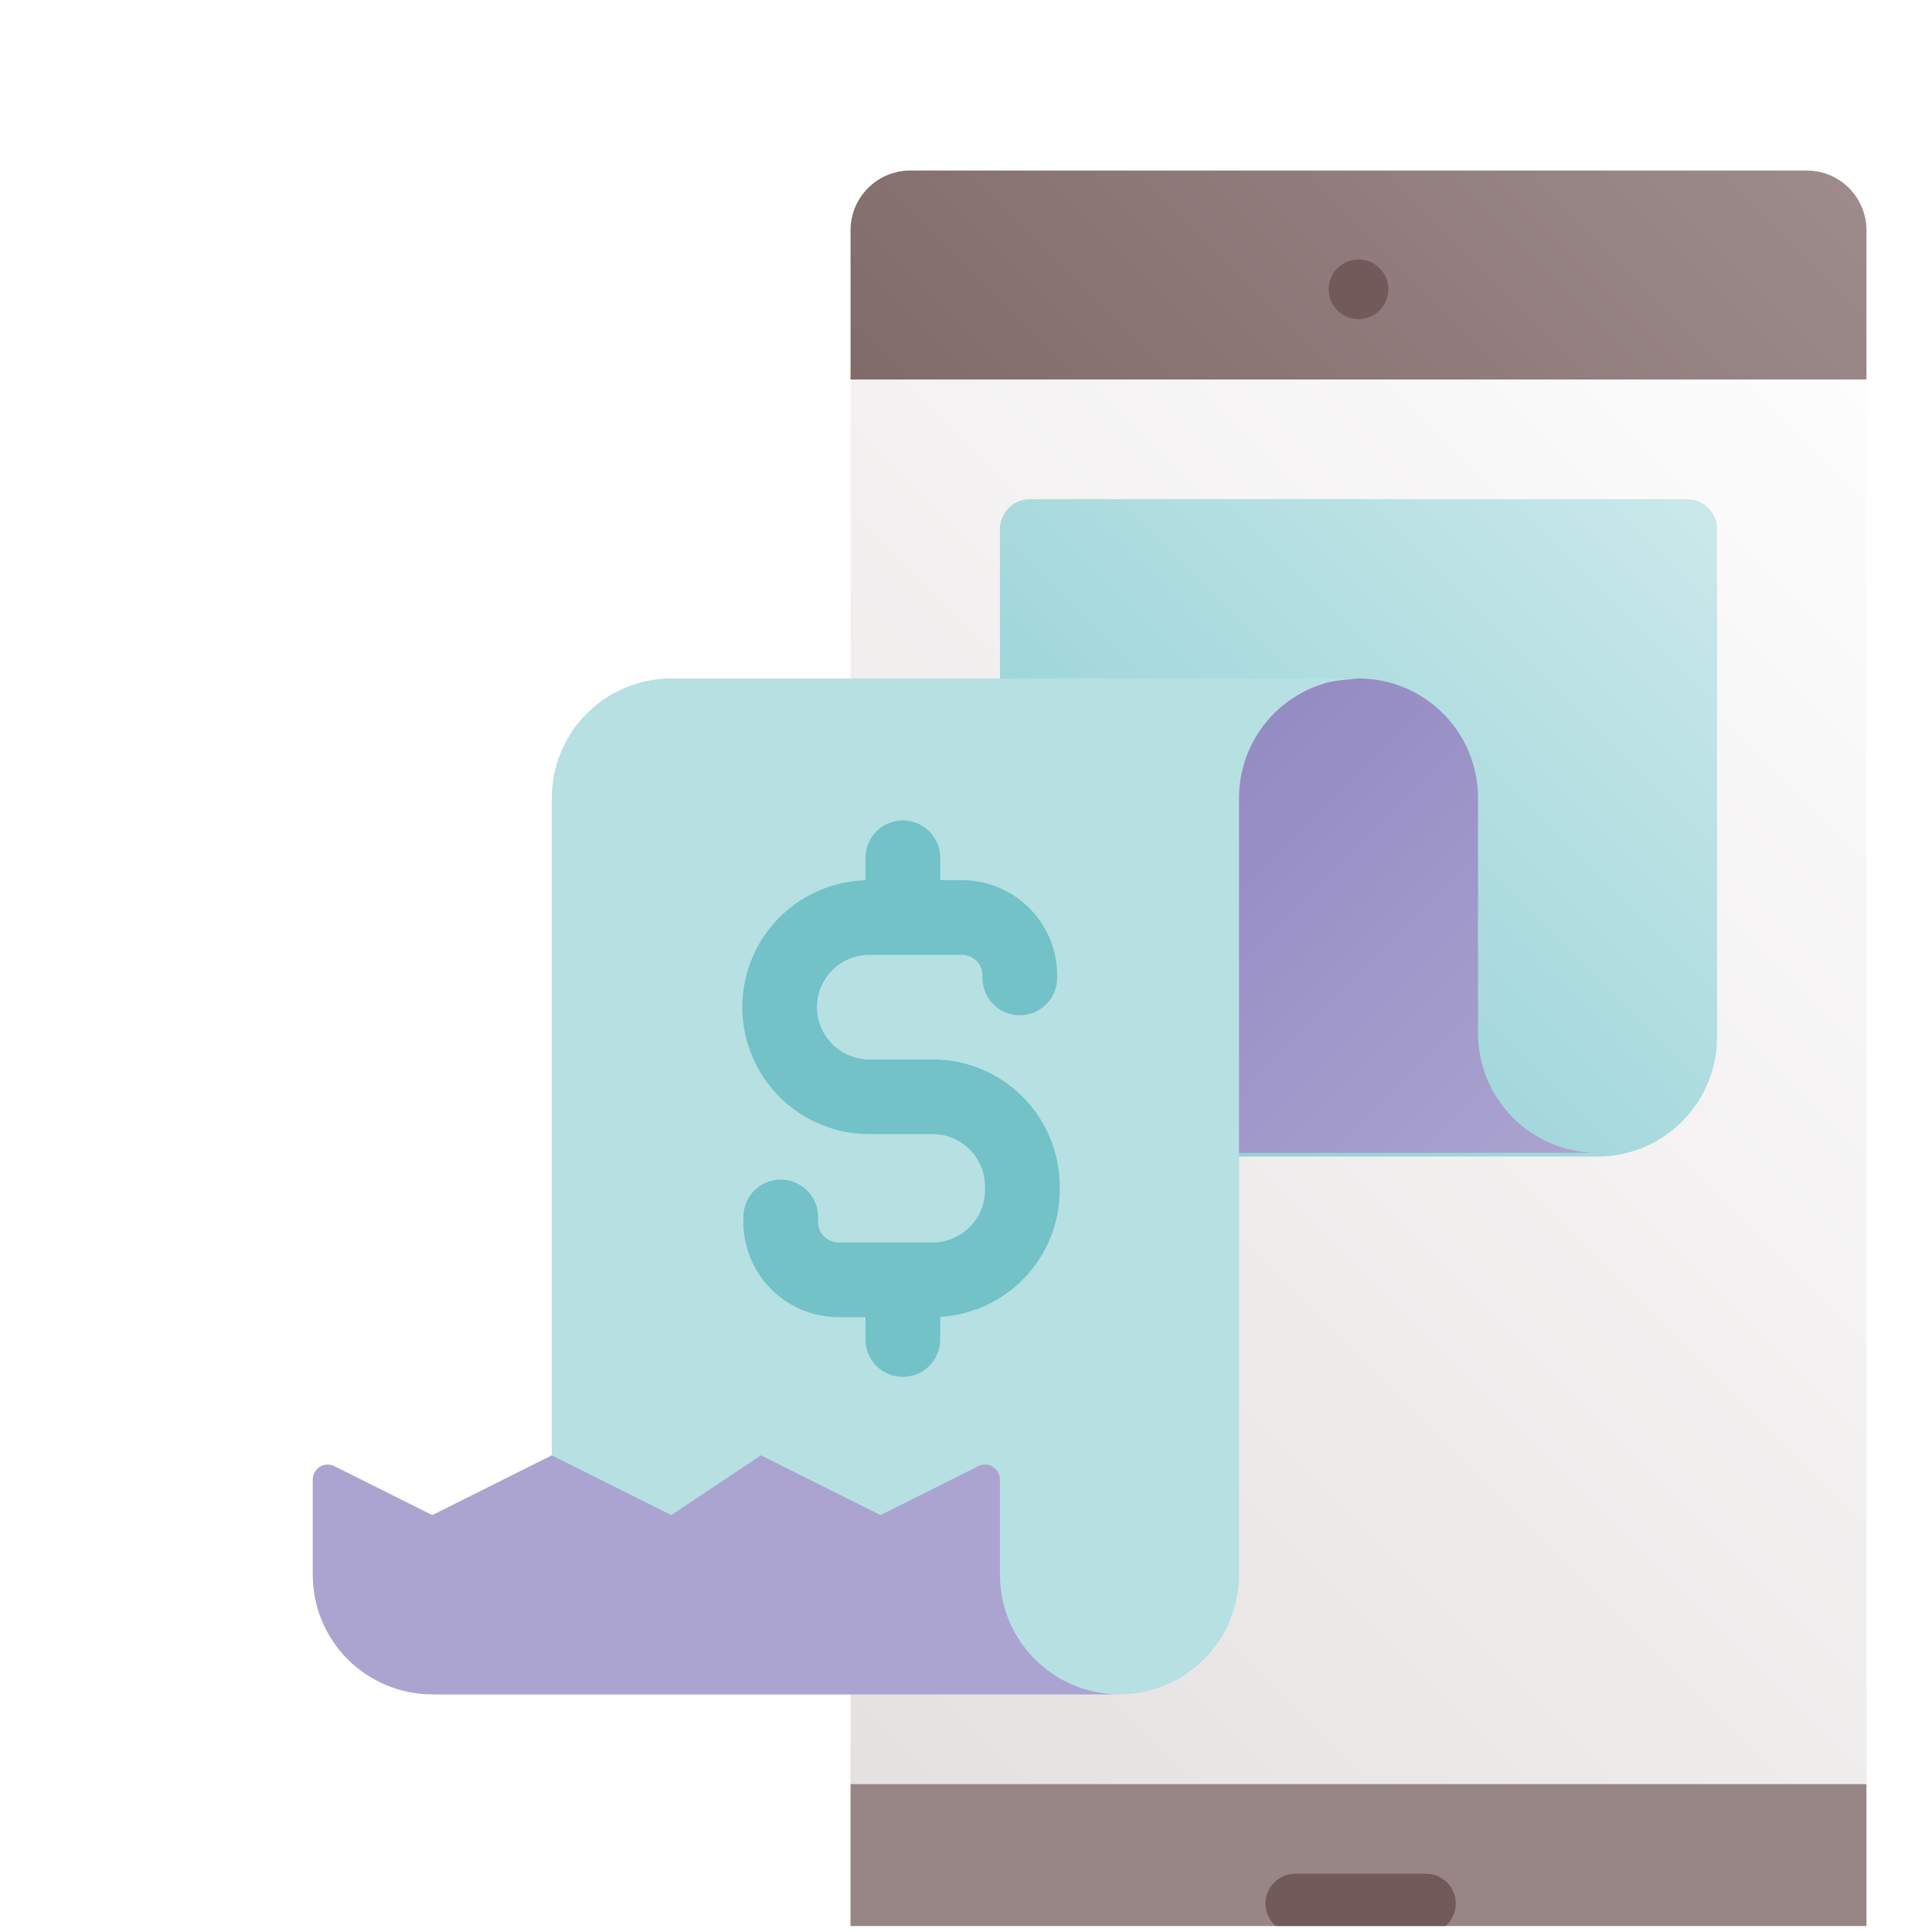 <svg width="61" height="61" viewBox="0 0 61 61" fill="none" xmlns="http://www.w3.org/2000/svg">
<g clip-path="url(#clip0_225:14181)">
<g filter="url(#filter0_d_225:14181)">
<path d="M57.044 1.384H28.742C27.7 1.384 26.855 2.228 26.855 3.27V57.987C26.855 59.029 27.7 59.874 28.742 59.874H57.044C58.086 59.874 58.931 59.029 58.931 57.987V3.27C58.931 2.228 58.086 1.384 57.044 1.384Z" fill="url(#paint0_linear_225:14181)"/>
<path d="M57.044 1.384H28.742C28.242 1.384 27.762 1.582 27.408 1.936C27.054 2.29 26.855 2.77 26.855 3.27V7.982H58.931V3.27C58.931 2.77 58.732 2.29 58.378 1.936C58.025 1.582 57.545 1.384 57.044 1.384Z" fill="url(#paint1_linear_225:14181)"/>
<path d="M26.855 57.987C26.855 58.488 27.054 58.968 27.408 59.322C27.762 59.675 28.242 59.874 28.742 59.874H57.044C57.545 59.874 58.025 59.675 58.378 59.322C58.732 58.968 58.931 58.488 58.931 57.987V52.332H26.855V57.987Z" fill="url(#paint2_linear_225:14181)"/>
<path d="M45.021 57.047H40.899C40.648 57.047 40.409 56.947 40.232 56.77C40.055 56.593 39.955 56.353 39.955 56.103C39.955 55.853 40.055 55.613 40.232 55.436C40.409 55.259 40.648 55.16 40.899 55.16H45.021C45.271 55.16 45.511 55.259 45.688 55.436C45.865 55.613 45.964 55.853 45.964 56.103C45.964 56.353 45.865 56.593 45.688 56.77C45.511 56.947 45.271 57.047 45.021 57.047Z" fill="#735A5A"/>
<path d="M42.893 6.077C43.414 6.077 43.837 5.655 43.837 5.134C43.837 4.613 43.414 4.191 42.893 4.191C42.372 4.191 41.95 4.613 41.95 5.134C41.95 5.655 42.372 6.077 42.893 6.077Z" fill="#735A5A"/>
<path d="M32.516 11.761C32.266 11.761 32.026 11.86 31.849 12.037C31.672 12.214 31.572 12.454 31.572 12.704V28.742C31.572 29.743 31.175 30.703 30.467 31.41C29.759 32.118 28.8 32.516 27.799 32.516H50.44C51.441 32.516 52.401 32.118 53.109 31.41C53.816 30.703 54.214 29.743 54.214 28.742V12.704C54.214 12.454 54.114 12.214 53.938 12.037C53.761 11.86 53.521 11.761 53.27 11.761H32.516Z" fill="url(#paint3_linear_225:14181)"/>
<path d="M28.742 32.398C27.741 32.398 26.782 32 26.074 31.293C25.366 30.585 24.969 29.625 24.969 28.624V21.195C24.969 20.194 24.571 19.234 23.863 18.527C23.156 17.819 22.196 17.421 21.195 17.421L33.772 18.365L42.893 17.421C43.894 17.421 44.854 17.819 45.562 18.527C46.269 19.234 46.667 20.194 46.667 21.195V28.624C46.667 29.625 47.064 30.585 47.772 31.293C48.48 32 49.44 32.398 50.44 32.398H28.742Z" fill="url(#paint4_linear_225:14181)"/>
<path d="M21.195 17.421C20.194 17.421 19.235 17.819 18.527 18.527C17.819 19.234 17.422 20.194 17.422 21.195V45.723C17.422 46.724 17.024 47.684 16.316 48.392C15.609 49.099 14.649 49.497 13.648 49.497H35.346C36.347 49.497 37.307 49.099 38.014 48.392C38.722 47.684 39.12 46.724 39.12 45.723V21.195C39.12 20.194 39.517 19.234 40.225 18.527C40.933 17.819 41.892 17.421 42.893 17.421H21.195Z" fill="url(#paint5_linear_225:14181)"/>
<path d="M31.572 45.723V42.713C31.572 42.633 31.552 42.553 31.513 42.483C31.474 42.413 31.417 42.354 31.349 42.312C31.28 42.269 31.202 42.245 31.122 42.242C31.041 42.238 30.962 42.255 30.89 42.291L27.799 43.837L24.025 41.95L21.195 43.837L17.421 41.95L13.648 43.837L10.557 42.291C10.485 42.255 10.405 42.238 10.325 42.242C10.244 42.245 10.166 42.269 10.098 42.312C10.03 42.354 9.973 42.413 9.934 42.483C9.895 42.553 9.874 42.633 9.874 42.713V45.723C9.874 46.724 10.272 47.684 10.979 48.392C11.687 49.099 12.647 49.497 13.648 49.497H35.346C34.345 49.497 33.385 49.099 32.678 48.392C31.97 47.684 31.572 46.724 31.572 45.723Z" fill="url(#paint6_linear_225:14181)"/>
<path d="M29.45 29.45H27.445C27.007 29.45 26.587 29.276 26.278 28.966C25.968 28.657 25.794 28.237 25.794 27.799C25.794 27.361 25.968 26.941 26.278 26.631C26.587 26.322 27.007 26.148 27.445 26.148H30.371C30.459 26.148 30.545 26.166 30.626 26.2C30.706 26.235 30.779 26.285 30.84 26.348C30.9 26.412 30.948 26.486 30.978 26.568C31.009 26.65 31.023 26.738 31.02 26.825C31.006 27.138 31.117 27.443 31.329 27.673C31.54 27.904 31.835 28.041 32.147 28.054C32.46 28.068 32.765 27.956 32.995 27.745C33.225 27.533 33.362 27.239 33.376 26.927C33.393 26.521 33.328 26.116 33.185 25.736C33.042 25.357 32.824 25.01 32.543 24.717C32.262 24.424 31.925 24.19 31.552 24.031C31.178 23.872 30.777 23.789 30.371 23.789H29.686V23.082C29.686 22.769 29.561 22.469 29.34 22.248C29.119 22.027 28.819 21.903 28.506 21.903C28.194 21.903 27.894 22.027 27.672 22.248C27.451 22.469 27.327 22.769 27.327 23.082V23.792C26.275 23.824 25.277 24.268 24.549 25.028C23.821 25.789 23.422 26.806 23.438 27.858C23.453 28.911 23.882 29.915 24.632 30.654C25.382 31.393 26.392 31.808 27.445 31.808H29.45C29.887 31.809 30.307 31.983 30.616 32.292C30.926 32.602 31.1 33.022 31.101 33.459V33.577C31.1 34.015 30.926 34.434 30.616 34.744C30.307 35.053 29.887 35.228 29.45 35.228H26.477C26.391 35.228 26.305 35.211 26.226 35.178C26.146 35.144 26.074 35.096 26.014 35.034C25.953 34.972 25.906 34.9 25.874 34.82C25.842 34.739 25.826 34.654 25.827 34.568L25.83 34.445C25.836 34.133 25.717 33.83 25.5 33.605C25.283 33.38 24.986 33.25 24.673 33.244C24.665 33.244 24.658 33.244 24.65 33.244C24.341 33.244 24.045 33.365 23.825 33.582C23.604 33.798 23.477 34.092 23.472 34.401L23.469 34.525C23.462 34.924 23.535 35.321 23.683 35.692C23.831 36.063 24.051 36.401 24.331 36.686C24.611 36.971 24.945 37.198 25.313 37.352C25.682 37.507 26.077 37.587 26.477 37.587H27.327V38.294C27.327 38.607 27.451 38.907 27.672 39.128C27.894 39.349 28.194 39.473 28.506 39.473C28.819 39.473 29.119 39.349 29.34 39.128C29.561 38.907 29.686 38.607 29.686 38.294V37.579C30.706 37.518 31.664 37.07 32.365 36.326C33.067 35.582 33.458 34.599 33.459 33.577V33.459C33.458 32.396 33.035 31.377 32.283 30.625C31.532 29.874 30.513 29.451 29.45 29.45V29.45Z" fill="#72C2C8"/>
</g>
</g>
<defs>
<filter id="filter0_d_225:14181" x="5.874" y="1.384" width="57.057" height="66.491" filterUnits="userSpaceOnUse" color-interpolation-filters="sRGB">
<feFlood flood-opacity="0" result="BackgroundImageFix"/>
<feColorMatrix in="SourceAlpha" type="matrix" values="0 0 0 0 0 0 0 0 0 0 0 0 0 0 0 0 0 0 127 0" result="hardAlpha"/>
<feOffset dy="4"/>
<feGaussianBlur stdDeviation="2"/>
<feComposite in2="hardAlpha" operator="out"/>
<feColorMatrix type="matrix" values="0 0 0 0 0 0 0 0 0 0 0 0 0 0 0 0 0 0 0.25 0"/>
<feBlend mode="normal" in2="BackgroundImageFix" result="effect1_dropShadow_225:14181"/>
<feBlend mode="normal" in="SourceGraphic" in2="effect1_dropShadow_225:14181" result="shape"/>
</filter>
<linearGradient id="paint0_linear_225:14181" x1="20.804" y1="52.718" x2="64.982" y2="8.54" gradientUnits="userSpaceOnUse">
<stop stop-color="#E3DEDE"/>
<stop offset="1" stop-color="white"/>
</linearGradient>
<linearGradient id="paint1_linear_225:14181" x1="33.501" y1="14.628" x2="52.285" y2="-4.157" gradientUnits="userSpaceOnUse">
<stop stop-color="#816A6A"/>
<stop offset="1" stop-color="#9D8B8B"/>
</linearGradient>
<linearGradient id="paint2_linear_225:14181" x1="8955.19" y1="4192.8" x2="9504.02" y2="1858.72" gradientUnits="userSpaceOnUse">
<stop stop-color="#816A6A"/>
<stop offset="1" stop-color="#9D8B8B"/>
</linearGradient>
<linearGradient id="paint3_linear_225:14181" x1="29.743" y1="34.46" x2="58.879" y2="5.324" gradientUnits="userSpaceOnUse">
<stop stop-color="#83CACF"/>
<stop offset="1" stop-color="#DCF0F1"/>
</linearGradient>
<linearGradient id="paint4_linear_225:14181" x1="24.762" y1="13.854" x2="46.873" y2="35.965" gradientUnits="userSpaceOnUse">
<stop stop-color="#8177B8"/>
<stop offset="1" stop-color="#ABA4D0"/>
</linearGradient>
<linearGradient id="paint5_linear_225:14181" x1="3113.65" y1="13168.4" x2="11417.8" y2="5596.92" gradientUnits="userSpaceOnUse">
<stop stop-color="#83CACF"/>
<stop offset="1" stop-color="#DCF0F1"/>
</linearGradient>
<linearGradient id="paint6_linear_225:14181" x1="-5440.1" y1="1920.66" x2="-4636.54" y2="-791.364" gradientUnits="userSpaceOnUse">
<stop stop-color="#8177B8"/>
<stop offset="1" stop-color="#ABA4D0"/>
</linearGradient>
<clipPath id="clip0_225:14181">
<rect width="60.377" height="60.377" fill="white" transform="translate(0.44 0.44)"/>
</clipPath>
</defs>
</svg>
